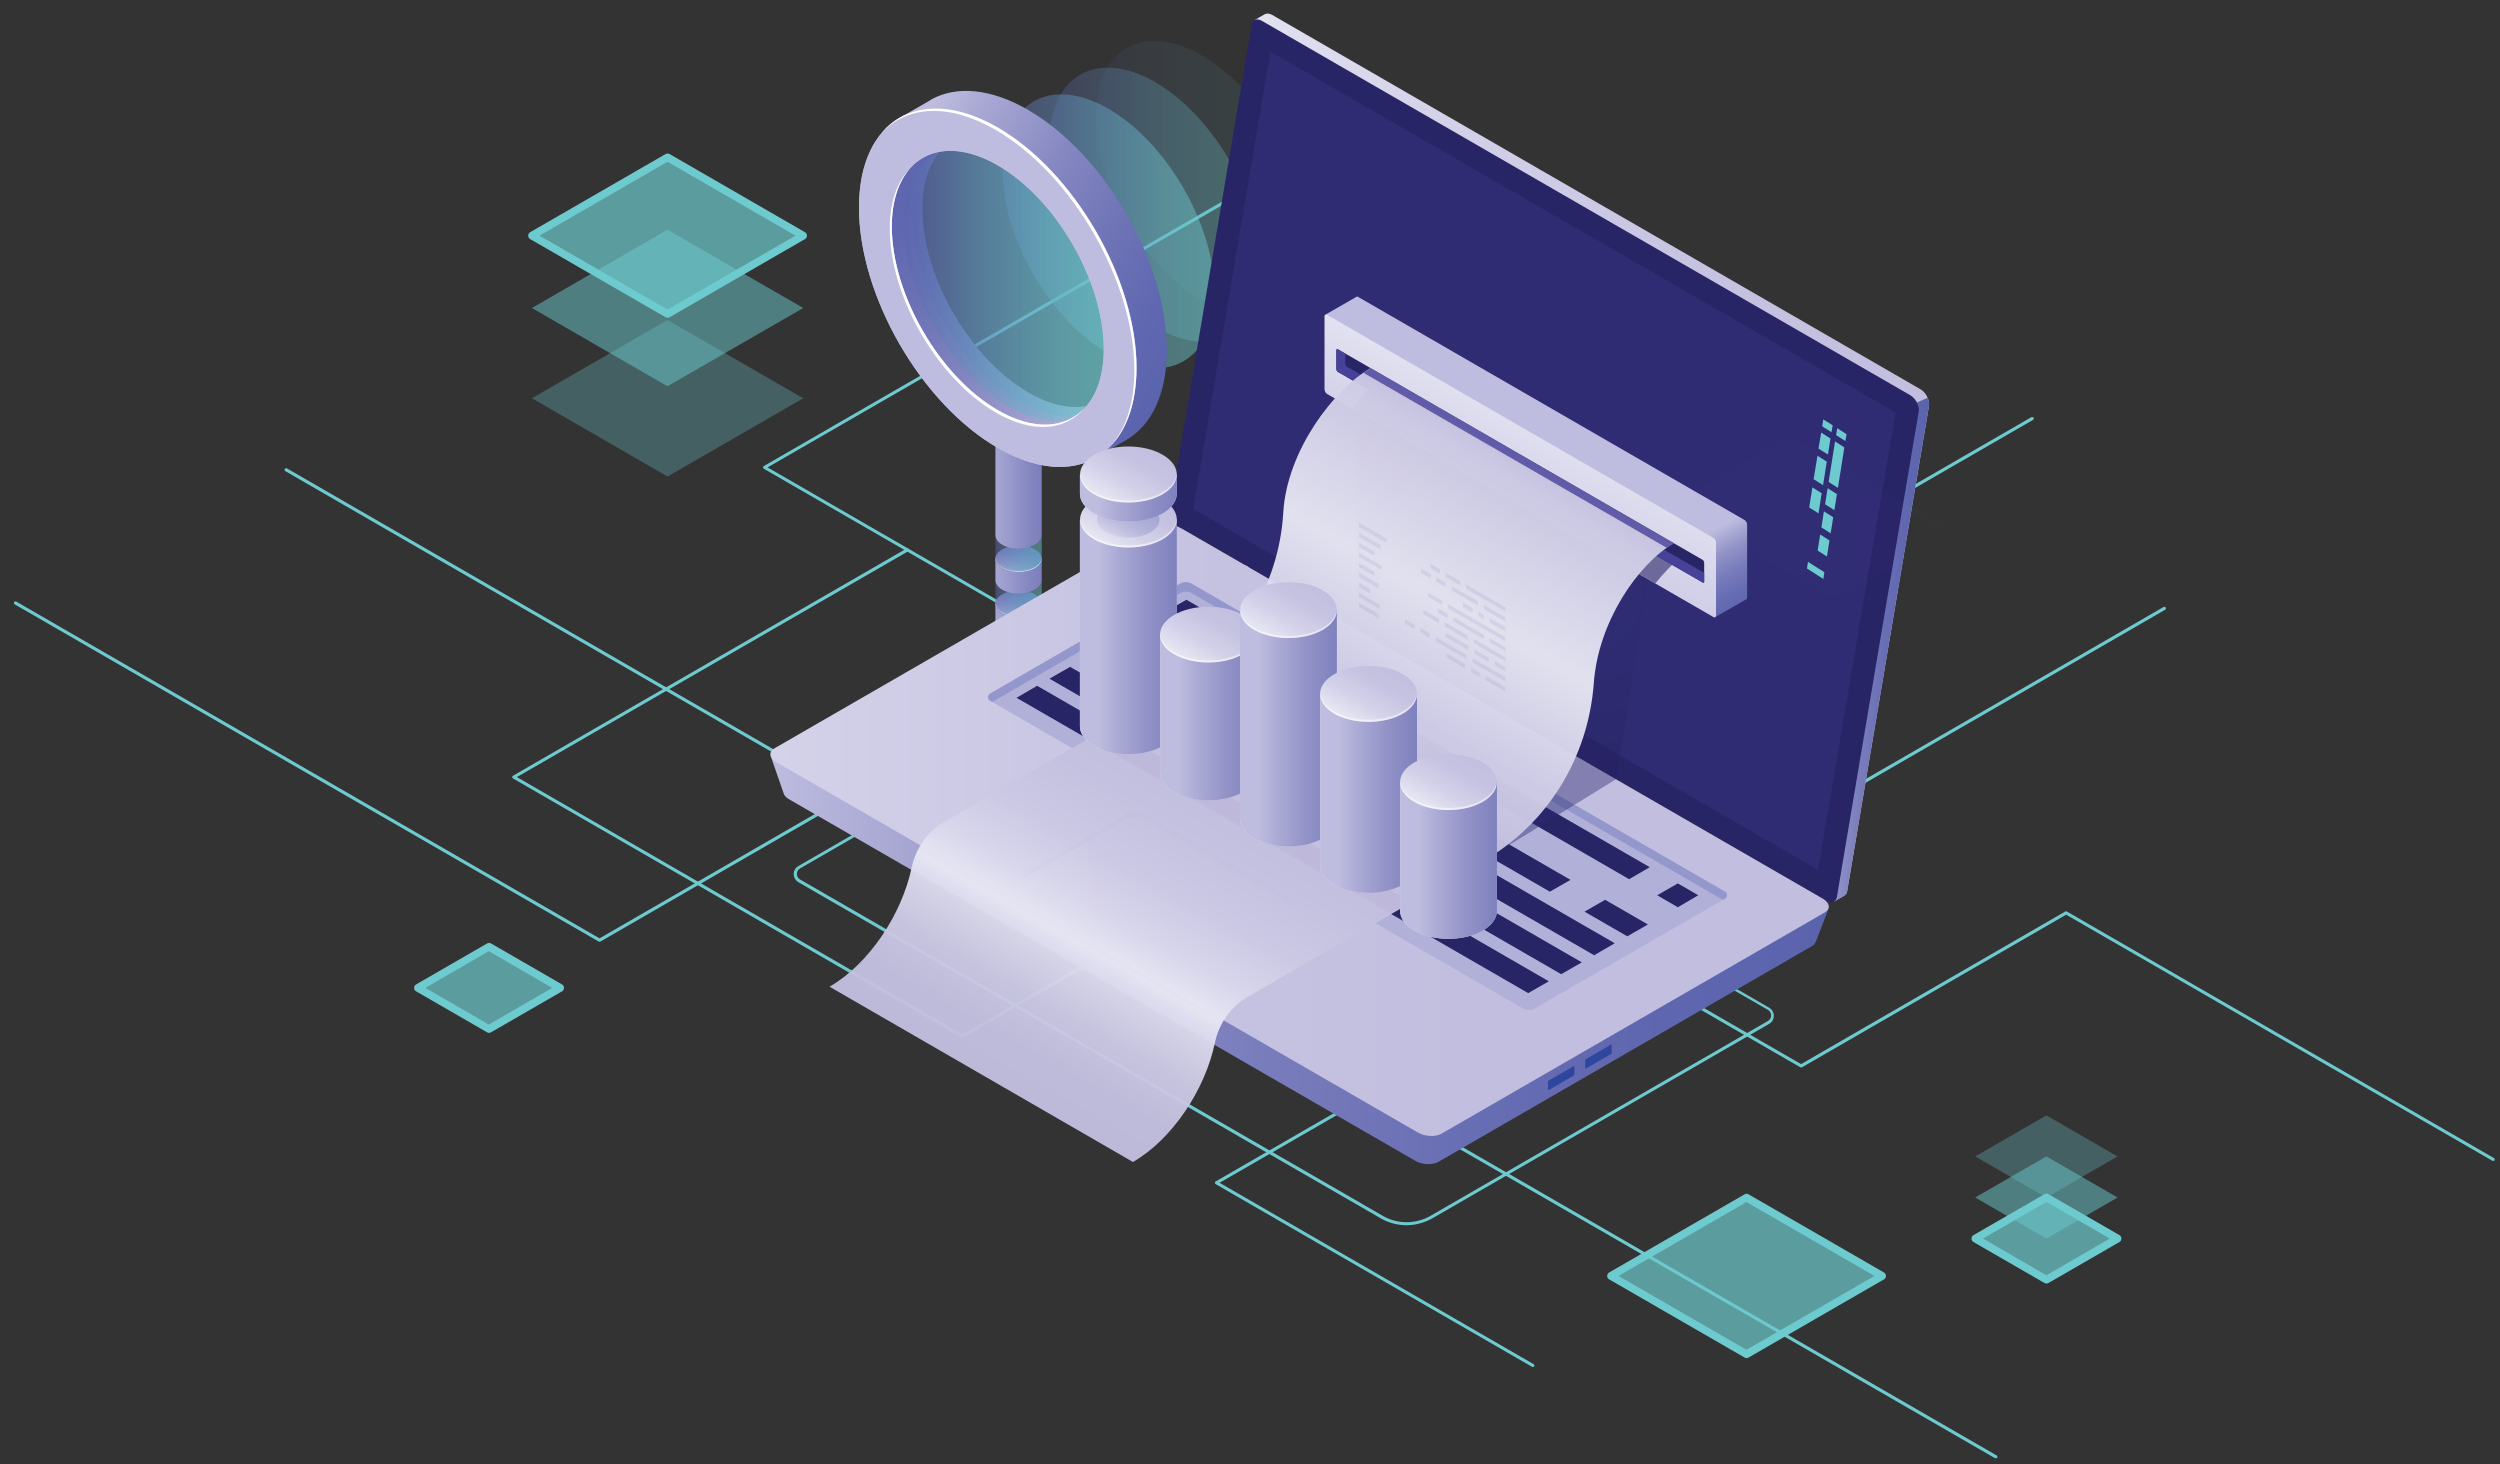 <svg width="169" height="99" viewBox="0 0 169 99" fill="none" xmlns="http://www.w3.org/2000/svg">
<rect x="0" y="0" width="169" height="99" fill="#333333" stroke="none"/>
<path d="M40.529 63.661C40.506 63.661 40.494 63.661 40.471 63.65L0.99 40.852C0.945 40.818 0.922 40.761 0.956 40.704C0.99 40.658 1.047 40.635 1.105 40.67L40.529 63.433L90.683 34.476C90.717 34.453 90.751 34.453 90.785 34.476L124.21 53.765L146.253 41.035C146.299 41.001 146.367 41.024 146.402 41.07C146.436 41.115 146.413 41.184 146.367 41.218L124.267 53.982C124.233 54.005 124.199 54.005 124.164 53.982L90.74 34.693L40.586 63.65C40.563 63.661 40.54 63.661 40.529 63.661Z" fill="#6DCACE"/>
<path d="M168.547 78.482C168.524 78.482 168.513 78.482 168.49 78.471L139.671 61.833L121.81 72.152C121.776 72.175 121.741 72.175 121.707 72.152L51.635 31.688C51.601 31.665 51.578 31.631 51.578 31.596C51.578 31.562 51.601 31.528 51.635 31.505L87.471 10.822C87.517 10.799 87.585 10.81 87.62 10.856C87.654 10.902 87.631 10.97 87.585 11.005L51.887 31.596L121.753 71.935L139.614 61.616C139.648 61.593 139.682 61.593 139.716 61.616L168.593 78.288C168.639 78.322 168.662 78.379 168.627 78.437C168.616 78.471 168.582 78.482 168.547 78.482Z" fill="#6DCACE"/>
<path d="M103.629 92.412C103.606 92.412 103.595 92.412 103.572 92.401L82.18 80.048C82.146 80.025 82.123 79.991 82.123 79.957C82.123 79.922 82.146 79.888 82.18 79.865L108.783 64.507C108.828 64.473 108.897 64.496 108.931 64.541C108.966 64.587 108.943 64.656 108.897 64.69L82.443 79.957L103.675 92.218C103.721 92.252 103.743 92.309 103.709 92.367C103.698 92.401 103.663 92.412 103.629 92.412Z" fill="#6DCACE"/>
<path d="M134.917 98.583C134.894 98.583 134.883 98.583 134.86 98.571L19.285 31.848C19.239 31.814 19.217 31.756 19.251 31.699C19.285 31.654 19.342 31.631 19.399 31.665L134.974 98.388C135.02 98.423 135.043 98.48 135.009 98.537C134.986 98.571 134.952 98.583 134.917 98.583Z" fill="#6DCACE"/>
<path d="M65.063 70.152C65.04 70.152 65.029 70.152 65.006 70.141L34.678 52.623C34.644 52.6 34.621 52.565 34.621 52.531C34.621 52.497 34.644 52.462 34.678 52.44L61.281 37.081C61.327 37.059 61.395 37.07 61.429 37.116C61.464 37.161 61.441 37.23 61.395 37.264L34.941 52.531L65.063 69.923L137.318 28.203C137.363 28.168 137.432 28.191 137.466 28.237C137.5 28.282 137.478 28.351 137.432 28.385L65.12 70.129C65.097 70.152 65.086 70.152 65.063 70.152Z" fill="#6DCACE"/>
<path opacity="0.3" d="M45.122 32.214L35.957 26.923L45.122 21.632L54.298 26.923L45.122 32.214Z" fill="#6DCACE"/>
<path opacity="0.5" d="M45.122 26.112L35.957 20.821L45.122 15.53L54.298 20.821L45.122 26.112Z" fill="#6DCACE"/>
<path opacity="0.7" d="M45.122 21.232L35.957 15.93L45.122 10.639L54.298 15.93L45.122 21.232Z" fill="#6DCACE"/>
<path d="M45.122 21.483C45.076 21.483 45.031 21.472 44.996 21.449L35.832 16.158C35.752 16.113 35.706 16.021 35.706 15.93C35.706 15.838 35.752 15.747 35.832 15.701L44.996 10.411C45.076 10.365 45.179 10.365 45.259 10.411L54.424 15.701C54.504 15.747 54.55 15.838 54.55 15.93C54.55 16.021 54.504 16.113 54.424 16.158L45.259 21.449C45.214 21.472 45.168 21.483 45.122 21.483ZM36.472 15.93L45.122 20.924L53.773 15.93L45.122 10.936L36.472 15.93Z" fill="#6DCACE"/>
<path opacity="0.7" d="M118.063 91.544L108.898 86.253L118.063 80.951L127.228 86.253L118.063 91.544Z" fill="#6DCACE"/>
<path d="M118.062 91.806C118.017 91.806 117.971 91.795 117.937 91.772L108.772 86.481C108.692 86.436 108.646 86.344 108.646 86.253C108.646 86.161 108.692 86.07 108.772 86.024L117.937 80.734C118.017 80.688 118.12 80.688 118.2 80.734L127.364 86.024C127.444 86.07 127.49 86.161 127.49 86.253C127.49 86.344 127.444 86.436 127.364 86.481L118.2 91.772C118.154 91.795 118.108 91.806 118.062 91.806ZM109.412 86.253L118.062 91.246L126.713 86.253L118.062 81.259L109.412 86.253Z" fill="#6DCACE"/>
<path opacity="0.7" d="M138.334 86.504L133.523 83.728L138.334 80.951L143.145 83.728L138.334 86.504Z" fill="#6DCACE"/>
<path opacity="0.5" d="M138.334 83.728L133.523 80.951L138.334 78.174L143.145 80.951L138.334 83.728Z" fill="#6DCACE"/>
<path opacity="0.3" d="M138.334 80.951L133.523 78.174L138.334 75.397L143.145 78.174L138.334 80.951Z" fill="#6DCACE"/>
<path d="M138.335 86.767C138.289 86.767 138.243 86.756 138.209 86.733L133.398 83.956C133.318 83.91 133.272 83.819 133.272 83.727C133.272 83.636 133.318 83.544 133.398 83.499L138.209 80.722C138.289 80.676 138.392 80.676 138.472 80.722L143.283 83.499C143.363 83.544 143.408 83.636 143.408 83.727C143.408 83.819 143.363 83.91 143.283 83.956L138.472 86.733C138.426 86.756 138.38 86.767 138.335 86.767ZM134.05 83.727L138.335 86.207L142.62 83.727L138.335 81.248L134.05 83.727Z" fill="#6DCACE"/>
<path opacity="0.7" d="M33.054 69.558L28.243 66.781L33.054 64.004L37.865 66.781L33.054 69.558Z" fill="#6DCACE"/>
<path d="M33.054 69.82C33.009 69.82 32.963 69.809 32.929 69.786L28.118 67.009C28.038 66.964 27.992 66.872 27.992 66.781C27.992 66.689 28.038 66.598 28.118 66.552L32.929 63.776C33.009 63.73 33.112 63.73 33.192 63.776L38.002 66.552C38.082 66.598 38.128 66.689 38.128 66.781C38.128 66.872 38.082 66.964 38.002 67.009L33.192 69.786C33.146 69.809 33.1 69.82 33.054 69.82ZM28.758 66.781L33.043 69.261L37.328 66.781L33.043 64.301L28.758 66.781Z" fill="#6DCACE"/>
<path opacity="0.1" d="M74.078 7.885C74.078 3.314 77.289 1.463 81.243 3.748C85.197 6.034 88.408 11.599 88.408 16.17C88.408 20.741 85.197 22.592 81.243 20.306C77.289 18.009 74.078 12.456 74.078 7.885Z" fill="url(#paint0_linear_2_15155)"/>
<path opacity="0.3" d="M70.924 9.69C70.924 5.119 74.135 3.268 78.089 5.554C82.043 7.839 85.254 13.404 85.254 17.975C85.254 22.546 82.043 24.397 78.089 22.112C74.135 19.815 70.924 14.261 70.924 9.69Z" fill="url(#paint1_linear_2_15155)"/>
<path opacity="0.48" d="M67.77 11.496C67.77 6.925 70.981 5.074 74.935 7.359C78.889 9.645 82.1 15.21 82.1 19.781C82.1 24.352 78.889 26.203 74.935 23.917C70.981 21.632 67.77 16.067 67.77 11.496Z" fill="url(#paint2_linear_2_15155)"/>
<path d="M67.747 38.418C67.13 38.064 67.13 37.493 67.747 37.139C68.364 36.784 69.358 36.784 69.964 37.139C70.581 37.493 70.581 38.064 69.964 38.418C69.358 38.773 68.364 38.773 67.747 38.418Z" fill="url(#paint3_linear_2_15155)"/>
<path d="M67.747 38.338C68.364 38.693 69.358 38.693 69.964 38.338C70.249 38.167 70.409 37.95 70.421 37.733C70.444 37.973 70.284 38.224 69.964 38.407C69.347 38.761 68.353 38.761 67.747 38.407C67.427 38.224 67.278 37.973 67.29 37.733C67.313 37.95 67.461 38.167 67.747 38.338Z" fill="white"/>
<path d="M67.747 41.458C67.13 41.104 67.13 40.532 67.747 40.178C68.364 39.824 69.358 39.824 69.964 40.178C70.581 40.532 70.581 41.104 69.964 41.458C69.358 41.812 68.364 41.812 67.747 41.458Z" fill="url(#paint4_linear_2_15155)"/>
<path d="M67.747 44.555C67.13 44.201 67.13 43.629 67.747 43.275C68.364 42.921 69.358 42.921 69.964 43.275C70.581 43.629 70.581 44.201 69.964 44.555C69.358 44.909 68.364 44.909 67.747 44.555Z" fill="url(#paint5_linear_2_15155)"/>
<path d="M70.421 37.778V36.19C70.421 36.419 70.272 36.659 69.964 36.83C69.347 37.184 68.353 37.184 67.747 36.83C67.45 36.659 67.301 36.43 67.29 36.213V29.505H70.421V49.251C70.421 50.12 69.724 50.817 68.855 50.817C67.987 50.817 67.29 50.12 67.29 49.251V43.892C67.278 44.132 67.427 44.372 67.747 44.555C68.364 44.909 69.358 44.909 69.964 44.555C70.272 44.383 70.421 44.143 70.421 43.915V42.327C70.421 42.555 70.272 42.795 69.964 42.966C69.347 43.321 68.353 43.321 67.747 42.966C67.45 42.795 67.301 42.566 67.29 42.349V40.795C67.278 41.035 67.427 41.275 67.747 41.458C68.364 41.812 69.358 41.812 69.964 41.458C70.272 41.287 70.421 41.047 70.421 40.818V39.23C70.421 39.458 70.272 39.698 69.964 39.87C69.347 40.224 68.353 40.224 67.747 39.87C67.45 39.698 67.301 39.47 67.29 39.253V37.744C67.278 37.984 67.427 38.224 67.747 38.407C68.364 38.761 69.358 38.761 69.964 38.407C70.272 38.236 70.421 38.007 70.421 37.778Z" fill="url(#paint6_linear_2_15155)"/>
<path d="M67.747 41.378C68.364 41.732 69.358 41.732 69.964 41.378C70.249 41.207 70.409 40.99 70.421 40.773C70.444 41.012 70.284 41.264 69.964 41.447C69.347 41.801 68.353 41.801 67.747 41.447C67.427 41.264 67.278 41.012 67.29 40.773C67.313 41.001 67.461 41.218 67.747 41.378Z" fill="white"/>
<path d="M67.747 44.486C68.364 44.84 69.358 44.84 69.964 44.486C70.249 44.315 70.409 44.098 70.421 43.881C70.444 44.121 70.284 44.372 69.964 44.555C69.347 44.909 68.353 44.909 67.747 44.555C67.427 44.372 67.278 44.121 67.29 43.881C67.313 44.098 67.461 44.315 67.747 44.486Z" fill="white"/>
<path opacity="0.48" d="M67.747 36.83C68.364 37.184 69.358 37.184 69.964 36.83C70.272 36.659 70.421 36.419 70.421 36.19V37.779C70.421 38.007 70.272 38.236 69.964 38.419C69.347 38.773 68.353 38.773 67.747 38.419C67.427 38.236 67.278 37.996 67.29 37.756V36.213C67.301 36.43 67.45 36.659 67.747 36.83Z" fill="url(#paint7_linear_2_15155)"/>
<path opacity="0.48" d="M67.747 39.881C68.364 40.235 69.358 40.235 69.964 39.881C70.272 39.71 70.421 39.47 70.421 39.241V40.83C70.421 41.058 70.272 41.287 69.964 41.469C69.347 41.824 68.353 41.824 67.747 41.469C67.427 41.287 67.278 41.047 67.29 40.807V39.264C67.301 39.481 67.45 39.698 67.747 39.881Z" fill="url(#paint8_linear_2_15155)"/>
<path opacity="0.48" d="M67.747 42.978C68.364 43.332 69.358 43.332 69.964 42.978C70.272 42.806 70.421 42.566 70.421 42.338V43.926C70.421 44.155 70.272 44.383 69.964 44.566C69.347 44.92 68.353 44.92 67.747 44.566C67.427 44.383 67.278 44.143 67.29 43.903V42.361C67.301 42.578 67.45 42.806 67.747 42.978Z" fill="url(#paint9_linear_2_15155)"/>
<path d="M74.523 27.071C74.592 27.026 74.672 26.991 74.74 26.945L75.506 22.603L74.546 16.844L71.872 13.93L69.118 11.256L64.73 9.439L64.616 9.393C64.41 9.496 64.216 9.622 64.033 9.77C62.936 9.633 61.839 9.496 60.742 9.359C60.925 8.902 61.142 8.491 61.405 8.136L60.879 7.931L62.845 6.799C62.868 6.788 62.891 6.776 62.913 6.754L62.982 6.708C64.673 5.794 66.97 5.965 69.495 7.428C74.672 10.422 78.877 17.689 78.877 23.677C78.877 26.648 77.837 28.74 76.169 29.722L76.157 29.734C76.135 29.745 76.123 29.757 76.1 29.768L74.021 30.956L74.124 30.351C73.861 30.374 73.598 30.374 73.324 30.351C73.906 29.345 74.695 28.214 74.523 27.071Z" fill="url(#paint10_linear_2_15155)"/>
<path d="M60.136 13.084C60.136 13.004 60.136 12.924 60.136 12.844C60.136 11.485 60.353 10.319 60.753 9.348C61.85 9.485 62.947 9.622 64.044 9.759C62.993 10.593 62.353 12.079 62.353 14.113C62.353 18.684 65.564 24.249 69.518 26.534C71.472 27.666 73.243 27.78 74.535 27.06C74.706 28.203 73.918 29.334 73.346 30.351C72.478 30.294 71.541 30.054 70.546 29.608L70.855 29.951C70.855 29.951 66.958 28.602 66.878 28.511C66.798 28.42 62.25 23.837 62.25 23.837L59.279 17.438L60.136 13.084Z" fill="url(#paint11_linear_2_15155)"/>
<path opacity="0.5" d="M61.062 15.073C61.062 10.502 64.274 8.651 68.227 10.936C72.181 13.222 75.392 18.787 75.392 23.357C75.392 27.928 72.181 29.779 68.227 27.494C64.274 25.197 61.062 19.644 61.062 15.073Z" fill="url(#paint12_linear_2_15155)"/>
<path opacity="0.48" d="M61.691 14.73C61.691 10.159 64.901 8.308 68.855 10.593C72.809 12.879 76.02 18.444 76.02 23.015C76.02 27.585 72.809 29.437 68.855 27.151C64.901 24.866 61.691 19.301 61.691 14.73Z" fill="url(#paint13_linear_2_15155)"/>
<path d="M58.068 14.033C58.068 20.009 62.274 27.288 67.45 30.282C72.627 33.276 76.832 30.854 76.832 24.866C76.832 18.878 72.627 11.61 67.45 8.616C62.274 5.622 58.068 8.056 58.068 14.033ZM60.285 15.313C60.285 10.742 63.496 8.89 67.45 11.176C71.404 13.461 74.615 19.026 74.615 23.597C74.615 28.168 71.404 30.019 67.45 27.734C63.496 25.437 60.285 19.884 60.285 15.313Z" fill="#BEBDDF"/>
<path d="M58.068 14.033C58.068 20.009 62.274 27.288 67.45 30.282C72.627 33.276 76.832 30.854 76.832 24.866C76.832 18.878 72.627 11.61 67.45 8.616C62.274 5.622 58.068 8.056 58.068 14.033ZM60.285 15.313C60.285 10.742 63.496 8.89 67.45 11.176C71.404 13.461 74.615 19.026 74.615 23.597C74.615 28.168 71.404 30.019 67.45 27.734C63.496 25.437 60.285 19.884 60.285 15.313Z" fill="#BEBDDF"/>
<path d="M76.682 25.026C76.682 19.038 72.477 11.77 67.301 8.776C64.112 6.936 61.301 7.154 59.599 8.982C61.278 7.005 64.158 6.731 67.438 8.616C72.614 11.61 76.82 18.878 76.82 24.866C76.82 27.163 76.202 28.934 75.14 30.077C76.122 28.934 76.682 27.22 76.682 25.026Z" fill="white"/>
<path d="M67.312 27.883C63.358 25.597 60.148 20.032 60.148 15.461C60.148 13.69 60.627 12.33 61.45 11.462C60.719 12.342 60.285 13.644 60.285 15.301C60.285 19.872 63.496 25.437 67.45 27.723C69.872 29.128 72.02 28.968 73.312 27.585C72.032 29.117 69.826 29.345 67.312 27.883Z" fill="white"/>
<path d="M95.079 82.825C94.485 82.825 93.891 82.676 93.353 82.368L53.975 59.639C53.781 59.525 53.655 59.319 53.655 59.09C53.655 58.862 53.77 58.656 53.975 58.542L78.441 44.418C78.475 44.395 78.51 44.395 78.544 44.418L119.59 68.118C119.785 68.232 119.91 68.438 119.91 68.666C119.91 68.895 119.796 69.101 119.59 69.215L96.793 82.379C96.267 82.665 95.673 82.825 95.079 82.825ZM78.498 44.612L54.09 58.702C53.952 58.782 53.872 58.919 53.872 59.079C53.872 59.239 53.952 59.376 54.09 59.456L93.468 82.185C94.462 82.768 95.707 82.768 96.713 82.185L119.51 69.021C119.648 68.941 119.728 68.803 119.728 68.644C119.728 68.484 119.648 68.346 119.51 68.266L78.498 44.612Z" fill="#6DCACE"/>
<path d="M79.779 34.076L85.264 1.531L84.819 1.348L85.481 0.971C85.607 0.891 85.79 0.891 85.996 1.006L129.83 26.317C130.196 26.523 130.459 27.06 130.402 27.425L124.871 60.233C124.837 60.404 124.757 60.519 124.642 60.564L123.991 60.941L123.877 60.336L123.911 60.347L80.339 35.184C79.985 34.99 79.711 34.453 79.779 34.076Z" fill="url(#paint14_linear_2_15155)"/>
<path d="M129.59 27.208L130.31 26.888C130.39 27.071 130.435 27.265 130.401 27.425L124.87 60.233C124.836 60.404 124.756 60.519 124.642 60.564L123.991 60.941L123.876 60.336L123.911 60.347L121.705 59.079L129.59 27.208Z" fill="url(#paint15_linear_2_15155)"/>
<path d="M79.653 35.584L123.488 60.896C123.831 61.09 124.117 60.976 124.174 60.633L129.704 27.825C129.773 27.448 129.499 26.923 129.133 26.717L85.298 1.406C84.955 1.211 84.67 1.326 84.613 1.669L79.082 34.476C79.025 34.842 79.299 35.379 79.653 35.584Z" fill="#282567"/>
<g opacity="0.51">
<path opacity="0.51" d="M85.881 3.497L128.139 27.894L122.894 58.793L80.67 34.407L85.881 3.497Z" fill="#47419A"/>
</g>
<path d="M52.102 51.114L54.49 52.359L78.476 38.51C78.876 38.281 79.573 38.304 80.041 38.578L121.419 62.472C121.819 62.255 123.625 61.387 123.625 61.387L122.745 63.672C122.71 63.775 122.63 63.867 122.505 63.947L97.239 78.539C96.839 78.768 96.142 78.745 95.674 78.471L53.336 54.028C53.141 53.913 53.027 53.788 52.981 53.651L52.102 51.114Z" fill="url(#paint16_linear_2_15155)"/>
<path d="M52.466 51.514L95.856 76.562C96.335 76.837 97.044 76.871 97.455 76.631L123.35 61.684C123.761 61.444 123.704 61.033 123.235 60.758L79.846 35.71C79.366 35.436 78.658 35.401 78.246 35.641L52.352 50.588C51.941 50.817 51.998 51.24 52.466 51.514Z" fill="url(#paint17_linear_2_15155)"/>
<path d="M108.951 71.146V70.666C108.951 70.62 108.928 70.597 108.894 70.62L107.214 71.592C107.18 71.615 107.157 71.66 107.157 71.706V72.186C107.157 72.231 107.18 72.254 107.214 72.231L108.894 71.26C108.928 71.249 108.951 71.192 108.951 71.146Z" fill="#2E469D"/>
<path d="M106.437 72.597V72.117C106.437 72.072 106.414 72.049 106.38 72.072L104.7 73.043C104.665 73.066 104.643 73.111 104.643 73.157V73.637C104.643 73.683 104.665 73.706 104.7 73.683L106.38 72.711C106.414 72.689 106.437 72.643 106.437 72.597Z" fill="#2E469D"/>
<path d="M116.608 60.279L80.544 39.458C80.304 39.321 80.007 39.321 79.766 39.458L66.922 46.886C66.739 46.989 66.739 47.263 66.922 47.366L102.964 68.175C103.204 68.312 103.501 68.312 103.741 68.175L116.596 60.758C116.791 60.656 116.791 60.393 116.608 60.279Z" fill="#B0B0D8"/>
<path d="M116.608 60.758L116.482 60.838L80.555 40.098C80.315 39.961 80.018 39.961 79.778 40.098L67.071 47.457L66.934 47.366C66.751 47.263 66.751 46.989 66.934 46.886L79.778 39.458C80.018 39.321 80.315 39.321 80.555 39.458L116.62 60.279C116.791 60.393 116.791 60.656 116.608 60.758Z" fill="#9397CB"/>
<path d="M78.807 41.344L110.129 59.433L111.523 58.622L80.201 40.544L78.807 41.344Z" fill="#282567"/>
<path d="M75.391 43.309L104.77 60.278L106.164 59.478L76.785 42.509L75.391 43.309Z" fill="#282567"/>
<path d="M73.162 44.6L107.764 64.575L109.158 63.764L74.556 43.789L73.162 44.6Z" fill="#282567"/>
<path d="M70.945 45.88L105.536 65.855L106.93 65.055L72.339 45.08L70.945 45.88Z" fill="#282567"/>
<path d="M68.717 47.171L103.307 67.135L104.701 66.335L70.111 46.36L68.717 47.171Z" fill="#282567"/>
<path d="M112.026 60.519L113.42 61.33L114.803 60.519L113.42 59.719L112.026 60.519Z" fill="#282567"/>
<path d="M107.113 61.627L110.004 63.295L111.398 62.495L108.507 60.827L107.113 61.627Z" fill="#282567"/>
<path d="M79.16 65.318L69.435 59.707C69.058 59.49 69.058 59.136 69.435 58.907L76.086 55.068C76.463 54.85 77.08 54.85 77.457 55.068L87.182 60.678C87.559 60.895 87.559 61.25 87.182 61.478L80.531 65.318C80.154 65.535 79.537 65.535 79.16 65.318Z" fill="url(#paint18_linear_2_15155)"/>
<path d="M87.182 61.01L77.458 55.399C77.081 55.182 76.463 55.182 76.086 55.399L69.436 59.239C69.321 59.307 69.241 59.387 69.196 59.479C69.093 59.284 69.173 59.067 69.436 58.919L76.086 55.079C76.463 54.862 77.081 54.862 77.458 55.079L87.182 60.69C87.445 60.838 87.525 61.056 87.422 61.25C87.376 61.158 87.308 61.078 87.182 61.01Z" fill="#9397CB"/>
<g opacity="0.11">
<g opacity="0.11">
<path opacity="0.11" d="M79.813 35.653L123.202 60.702C123.682 60.976 124.391 61.01 124.802 60.77L150.696 45.823C151.108 45.583 151.05 45.172 150.582 44.898L107.193 19.849C106.713 19.575 106.004 19.541 105.593 19.781L79.699 34.727C79.287 34.956 79.333 35.379 79.813 35.653Z" fill="url(#paint19_linear_2_15155)"/>
<path opacity="0.11" d="M123.339 40.144L113.615 34.533C113.238 34.316 113.238 33.962 113.615 33.733L120.266 29.894C120.643 29.677 121.26 29.677 121.637 29.894L131.361 35.505C131.738 35.722 131.738 36.076 131.361 36.304L124.711 40.144C124.334 40.361 123.717 40.361 123.339 40.144Z" fill="url(#paint20_linear_2_15155)"/>
<path opacity="0.11" d="M131.361 35.836L121.636 30.225C121.259 30.008 120.642 30.008 120.265 30.225L113.614 34.065C113.5 34.133 113.42 34.213 113.374 34.304C113.272 34.11 113.352 33.893 113.614 33.745L120.265 29.905C120.642 29.688 121.259 29.688 121.636 29.905L131.361 35.516C131.624 35.664 131.704 35.882 131.601 36.076C131.555 35.984 131.475 35.904 131.361 35.836Z" fill="#9397CB"/>
<g opacity="0.11">
<path opacity="0.11" d="M135.634 48.909L99.57 28.088C99.33 27.951 99.033 27.951 98.793 28.088L85.949 35.516C85.766 35.619 85.766 35.893 85.949 35.996L121.99 56.805C122.23 56.942 122.527 56.942 122.767 56.805L135.623 49.389C135.817 49.286 135.817 49.023 135.634 48.909Z" fill="#B0B0D8"/>
<path opacity="0.11" d="M135.634 49.389L135.508 49.469L99.581 28.728C99.341 28.591 99.044 28.591 98.804 28.728L86.097 36.087L85.971 36.007C85.788 35.904 85.788 35.63 85.971 35.527L98.815 28.1C99.055 27.962 99.352 27.962 99.592 28.1L135.657 48.92C135.817 49.023 135.817 49.286 135.634 49.389Z" fill="#9397CB"/>
<g opacity="0.11">
<path opacity="0.11" d="M89.32 35.013L120.733 53.16L119.488 53.868L88.074 35.733L89.32 35.013Z" fill="#282567"/>
<path opacity="0.11" d="M92.623 33.105L122.482 50.348L121.236 51.068L91.377 33.825L92.623 33.105Z" fill="#282567"/>
<path opacity="0.11" d="M124.711 51.628L127.499 53.239L126.265 53.959L123.476 52.348L124.711 51.628Z" fill="#282567"/>
<path opacity="0.11" d="M122.252 54.028L124.195 55.159L122.949 55.868L121.007 54.748L122.252 54.028Z" fill="#282567"/>
<path opacity="0.11" d="M94.703 31.905L129.578 52.051L128.333 52.76L93.457 32.625L94.703 31.905Z" fill="#282567"/>
<path opacity="0.11" d="M96.771 30.716L131.647 50.851L130.413 51.571L95.525 31.425L96.771 30.716Z" fill="#282567"/>
<path opacity="0.11" d="M98.85 29.517L133.726 49.651L132.48 50.371L97.604 30.236L98.85 29.517Z" fill="#282567"/>
</g>
</g>
</g>
</g>
<path opacity="0.42" d="M99.903 58.428L109.25 52.668L88.235 40.544L78.317 47.206L99.903 58.428Z" fill="url(#paint21_radial_2_15155)"/>
<path opacity="0.42" d="M109.251 52.668L111.399 39.15L91.676 27.837V42.498L109.251 52.668Z" fill="url(#paint22_radial_2_15155)"/>
<path d="M89.606 21.266L91.697 20.066C91.719 20.043 91.765 20.043 91.799 20.066L117.945 35.162C118.025 35.207 118.105 35.344 118.105 35.459V40.395C118.105 40.452 118.094 40.487 118.059 40.51C118.059 40.51 118.059 40.51 118.048 40.51L115.945 41.721L115.934 39.333L91.811 25.403C91.731 25.357 91.651 25.22 91.651 25.106V23.414L89.606 21.266Z" fill="url(#paint23_linear_2_15155)"/>
<path d="M89.697 26.625L115.843 41.721C115.923 41.767 116.003 41.721 116.003 41.607V36.67C116.003 36.556 115.934 36.419 115.843 36.373L89.697 21.277C89.617 21.232 89.537 21.277 89.537 21.392V26.328C89.549 26.443 89.617 26.568 89.697 26.625Z" fill="url(#paint24_linear_2_15155)"/>
<path opacity="0.6" d="M93.308 25.62L113.671 37.596C113.043 38.133 112.449 38.761 111.9 39.435L91.377 27.597C91.971 26.854 92.623 26.191 93.308 25.62Z" fill="#282567"/>
<path d="M90.44 25.14L115.1 39.378C115.157 39.413 115.203 39.378 115.203 39.298V38.053C115.203 37.973 115.157 37.881 115.1 37.847L90.44 23.609C90.383 23.574 90.337 23.609 90.337 23.689V24.934C90.337 25.014 90.383 25.106 90.44 25.14Z" fill="#282567"/>
<path d="M90.44 23.62L90.943 23.906V24.58C90.943 24.66 90.988 24.751 91.045 24.786L115.203 38.727V39.298C115.203 39.378 115.157 39.413 115.1 39.378L90.44 25.14C90.383 25.106 90.337 25.014 90.337 24.934V23.689C90.337 23.62 90.383 23.586 90.44 23.62Z" fill="#47419A"/>
<path opacity="0.96" d="M76.59 78.551L56.078 66.701C58.729 65.169 60.958 61.833 61.632 58.633C61.906 57.342 62.706 56.211 63.849 55.548L79.344 46.6C83.663 44.109 86.463 39.618 86.749 34.647C87 30.442 90.177 26.317 92.634 24.888L113.146 36.727C110.712 38.133 108.038 42.052 107.741 46.177C107.375 51.148 104.667 55.662 100.347 58.153L84.349 67.386C83.206 68.049 82.406 69.169 82.132 70.472C81.469 73.671 79.241 77.019 76.59 78.551Z" fill="url(#paint25_linear_2_15155)"/>
<g opacity="0.32">
<path opacity="0.32" d="M99.112 39.801L101.763 41.344V41.047L99.112 39.504V39.801Z" fill="#4E5AA8"/>
<path opacity="0.32" d="M97.74 39.013L98.7 39.572V39.275L97.74 38.727V39.013Z" fill="#4E5AA8"/>
<path opacity="0.32" d="M96.689 38.407L97.341 38.784V38.487L96.689 38.11V38.407Z" fill="#4E5AA8"/>
<path opacity="0.32" d="M100.312 41.184L101.764 42.018V41.721L100.312 40.887V41.184Z" fill="#4E5AA8"/>
<path opacity="0.32" d="M98.141 39.915L99.912 40.944V40.647L98.141 39.63V39.915Z" fill="#4E5AA8"/>
<path opacity="0.32" d="M97.078 39.31L97.73 39.687V39.389L97.078 39.013V39.31Z" fill="#4E5AA8"/>
<path opacity="0.32" d="M96.072 38.727L96.724 39.104V38.807L96.072 38.43V38.727Z" fill="#4E5AA8"/>
<path opacity="0.32" d="M100.713 42.086L101.764 42.692V42.395L100.713 41.789V42.086Z" fill="#4E5AA8"/>
<path opacity="0.32" d="M99.957 41.641L100.311 41.858V41.561L99.957 41.355V41.641Z" fill="#4E5AA8"/>
<path opacity="0.32" d="M98.894 41.035L99.546 41.412V41.115L98.894 40.738V41.035Z" fill="#4E5AA8"/>
<path opacity="0.32" d="M97.9 41.138L101.763 43.366V43.069L97.9 40.841V41.138Z" fill="#4E5AA8"/>
<path opacity="0.32" d="M96.53 40.35L97.49 40.898V40.601L96.53 40.053V40.35Z" fill="#4E5AA8"/>
<path opacity="0.32" d="M100.713 43.435L101.764 44.041V43.755L100.713 43.149V43.435Z" fill="#4E5AA8"/>
<path opacity="0.32" d="M98.255 42.018L100.312 43.206V42.909L98.255 41.721V42.018Z" fill="#4E5AA8"/>
<path opacity="0.32" d="M97.204 41.412L97.856 41.789V41.492L97.204 41.115V41.412Z" fill="#4E5AA8"/>
<path opacity="0.32" d="M99.627 43.481L101.764 44.726V44.429L99.627 43.184V43.481Z" fill="#4E5AA8"/>
<path opacity="0.32" d="M97.661 42.349L99.215 43.252V42.955L97.661 42.064V42.349Z" fill="#4E5AA8"/>
<path opacity="0.32" d="M96.21 41.515L97.261 42.121V41.824L96.21 41.218V41.515Z" fill="#4E5AA8"/>
<path opacity="0.32" d="M101.043 44.977L101.763 45.4V45.103L101.043 44.68V44.977Z" fill="#4E5AA8"/>
<path opacity="0.32" d="M99.672 44.189L100.632 44.749V44.452L99.672 43.892V44.189Z" fill="#4E5AA8"/>
<path opacity="0.32" d="M97.73 43.069L99.272 43.96V43.663L97.73 42.772V43.069Z" fill="#4E5AA8"/>
<path opacity="0.32" d="M99.546 44.795L101.763 46.075V45.777L99.546 44.498V44.795Z" fill="#4E5AA8"/>
<path opacity="0.32" d="M97.066 43.355L99.135 44.555V44.269L97.066 43.069V43.355Z" fill="#4E5AA8"/>
<path opacity="0.32" d="M96.004 42.749L96.655 43.126V42.829L96.004 42.452V42.749Z" fill="#4E5AA8"/>
<path opacity="0.32" d="M94.986 42.166L95.638 42.544V42.246L94.986 41.869V42.166Z" fill="#4E5AA8"/>
<path opacity="0.32" d="M100.438 45.983L101.763 46.749V46.452L100.438 45.686V45.983Z" fill="#4E5AA8"/>
<path opacity="0.32" d="M93.718 36.693L91.867 35.63V35.333L93.718 36.396V36.693Z" fill="#4E5AA8"/>
<path opacity="0.32" d="M93.319 37.138L91.867 36.304V36.007L93.319 36.841V37.138Z" fill="#4E5AA8"/>
<path opacity="0.32" d="M92.919 37.584L91.867 36.978V36.681L92.919 37.287V37.584Z" fill="#4E5AA8"/>
<path opacity="0.32" d="M93.398 38.533L91.867 37.653V37.356L93.398 38.236V38.533Z" fill="#4E5AA8"/>
<path opacity="0.32" d="M92.919 38.944L91.867 38.338V38.041L92.919 38.647V38.944Z" fill="#4E5AA8"/>
<path opacity="0.32" d="M93.204 39.778L91.867 39.013V38.715L93.204 39.481V39.778Z" fill="#4E5AA8"/>
<path opacity="0.32" d="M92.599 40.11L91.867 39.687V39.39L92.599 39.812V40.11Z" fill="#4E5AA8"/>
<path opacity="0.32" d="M93.273 41.172L91.867 40.361V40.064L93.273 40.875V41.172Z" fill="#4E5AA8"/>
<path opacity="0.32" d="M93.204 41.812L91.867 41.035V40.749L93.204 41.515V41.812Z" fill="#4E5AA8"/>
<path opacity="0.32" d="M99.467 45.423L100.027 45.755V45.458L99.467 45.126V45.423Z" fill="#4E5AA8"/>
<path opacity="0.32" d="M97.787 44.452L99.055 45.195V44.898L97.787 44.155V44.452Z" fill="#4E5AA8"/>
</g>
<path opacity="0.8" d="M92.657 24.888L113.169 36.727C113.009 36.819 112.838 36.921 112.678 37.036L92.166 25.197C92.326 25.094 92.486 24.991 92.657 24.888Z" fill="#47419A"/>
<path d="M73.003 35.116H79.551V49.092C79.551 49.571 79.231 50.063 78.591 50.428C77.311 51.171 75.243 51.171 73.963 50.428C73.323 50.063 73.003 49.571 73.003 49.092V35.116Z" fill="url(#paint26_linear_2_15155)"/>
<path d="M73.003 35.116H79.551V49.092C79.551 49.571 79.231 50.063 78.591 50.428C77.311 51.171 75.243 51.171 73.963 50.428C73.323 50.063 73.003 49.571 73.003 49.092V35.116Z" fill="url(#paint27_linear_2_15155)"/>
<path d="M73.963 36.453C75.243 37.196 77.311 37.196 78.591 36.453C79.871 35.71 79.871 34.522 78.591 33.779C77.311 33.036 75.243 33.036 73.963 33.779C72.695 34.522 72.695 35.722 73.963 36.453Z" fill="url(#paint28_linear_2_15155)"/>
<path opacity="0.3" d="M74.786 35.984C75.609 36.464 76.946 36.464 77.769 35.984C78.591 35.505 78.591 34.739 77.769 34.259C76.946 33.779 75.609 33.779 74.786 34.259C73.963 34.727 73.963 35.505 74.786 35.984Z" fill="url(#paint29_linear_2_15155)"/>
<path opacity="0.5" d="M73.963 36.316C75.243 37.059 77.311 37.059 78.591 36.316C79.197 35.962 79.516 35.505 79.539 35.047C79.574 35.55 79.254 36.064 78.591 36.453C77.311 37.196 75.243 37.196 73.963 36.453C73.289 36.064 72.98 35.55 73.014 35.047C73.049 35.505 73.357 35.962 73.963 36.316Z" fill="white"/>
<path d="M73.003 32.088H79.551V33.368C79.551 33.848 79.231 34.339 78.591 34.705C77.311 35.447 75.243 35.447 73.963 34.705C73.323 34.339 73.003 33.848 73.003 33.368V32.088Z" fill="url(#paint30_linear_2_15155)"/>
<path d="M73.003 32.088H79.551V33.368C79.551 33.848 79.231 34.339 78.591 34.705C77.311 35.447 75.243 35.447 73.963 34.705C73.323 34.339 73.003 33.848 73.003 33.368V32.088Z" fill="url(#paint31_linear_2_15155)"/>
<path d="M73.963 33.413C75.243 34.156 77.311 34.156 78.591 33.413C79.871 32.671 79.871 31.482 78.591 30.739C77.311 29.997 75.243 29.997 73.963 30.739C72.695 31.482 72.695 32.682 73.963 33.413Z" fill="url(#paint32_linear_2_15155)"/>
<path opacity="0.5" d="M73.963 33.276C75.243 34.019 77.311 34.019 78.591 33.276C79.196 32.922 79.516 32.465 79.539 32.008C79.573 32.511 79.254 33.025 78.591 33.413C77.311 34.156 75.243 34.156 73.963 33.413C73.288 33.025 72.98 32.511 73.014 32.008C73.049 32.476 73.357 32.922 73.963 33.276Z" fill="white"/>
<path d="M78.42 42.898H84.968V52.211C84.968 52.691 84.648 53.182 84.008 53.548C82.728 54.291 80.659 54.291 79.38 53.548C78.74 53.182 78.42 52.691 78.42 52.211V42.898Z" fill="url(#paint33_linear_2_15155)"/>
<path d="M78.42 42.898H84.968V52.211C84.968 52.691 84.648 53.182 84.008 53.548C82.728 54.291 80.659 54.291 79.38 53.548C78.74 53.182 78.42 52.691 78.42 52.211V42.898Z" fill="url(#paint34_linear_2_15155)"/>
<path d="M81.688 44.783C83.493 44.783 84.956 43.939 84.956 42.898C84.956 41.857 83.493 41.013 81.688 41.013C79.883 41.013 78.42 41.857 78.42 42.898C78.42 43.939 79.883 44.783 81.688 44.783Z" fill="url(#paint35_linear_2_15155)"/>
<path opacity="0.5" d="M79.38 44.086C80.659 44.829 82.728 44.829 84.008 44.086C84.613 43.732 84.933 43.275 84.956 42.818C84.99 43.321 84.671 43.835 84.008 44.223C82.728 44.966 80.659 44.966 79.38 44.223C78.706 43.835 78.397 43.321 78.431 42.818C78.454 43.286 78.774 43.743 79.38 44.086Z" fill="white"/>
<path d="M83.824 41.241H90.372V55.331C90.372 55.811 90.052 56.302 89.412 56.668C88.132 57.41 86.064 57.41 84.784 56.668C84.144 56.302 83.824 55.811 83.824 55.331V41.241Z" fill="url(#paint36_linear_2_15155)"/>
<path d="M83.824 41.241H90.372V55.331C90.372 55.811 90.052 56.302 89.412 56.668C88.132 57.41 86.064 57.41 84.784 56.668C84.144 56.302 83.824 55.811 83.824 55.331V41.241Z" fill="url(#paint37_linear_2_15155)"/>
<path d="M87.103 43.127C88.908 43.127 90.371 42.282 90.371 41.241C90.371 40.2 88.908 39.355 87.103 39.355C85.298 39.355 83.835 40.2 83.835 41.241C83.835 42.282 85.298 43.127 87.103 43.127Z" fill="url(#paint38_linear_2_15155)"/>
<path opacity="0.5" d="M84.785 42.441C86.065 43.184 88.133 43.184 89.413 42.441C90.019 42.087 90.339 41.63 90.362 41.172C90.396 41.675 90.076 42.189 89.413 42.578C88.133 43.321 86.065 43.321 84.785 42.578C84.111 42.189 83.802 41.675 83.837 41.172C83.859 41.63 84.179 42.087 84.785 42.441Z" fill="white"/>
<path d="M89.241 46.909H95.789V58.462C95.789 58.942 95.469 59.433 94.829 59.799C93.549 60.542 91.481 60.542 90.201 59.799C89.561 59.433 89.241 58.942 89.241 58.462V46.909Z" fill="url(#paint39_linear_2_15155)"/>
<path d="M89.241 46.909H95.789V58.462C95.789 58.942 95.469 59.433 94.829 59.799C93.549 60.542 91.481 60.542 90.201 59.799C89.561 59.433 89.241 58.942 89.241 58.462V46.909Z" fill="url(#paint40_linear_2_15155)"/>
<path d="M90.201 48.246C91.481 48.989 93.549 48.989 94.829 48.246C96.109 47.503 96.109 46.315 94.829 45.572C93.549 44.829 91.481 44.829 90.201 45.572C88.921 46.303 88.921 47.503 90.201 48.246Z" fill="url(#paint41_linear_2_15155)"/>
<path opacity="0.5" d="M90.202 48.097C91.482 48.84 93.55 48.84 94.83 48.097C95.436 47.743 95.755 47.286 95.778 46.829C95.813 47.332 95.493 47.846 94.83 48.235C93.55 48.977 91.482 48.977 90.202 48.235C89.528 47.846 89.219 47.332 89.254 46.829C89.276 47.298 89.585 47.755 90.202 48.097Z" fill="white"/>
<path d="M94.647 52.874H101.194V61.57C101.194 62.05 100.874 62.541 100.234 62.907C98.955 63.65 96.886 63.65 95.606 62.907C94.966 62.541 94.647 62.05 94.647 61.57V52.874Z" fill="url(#paint42_linear_2_15155)"/>
<path d="M94.647 52.874H101.194V61.57C101.194 62.05 100.874 62.541 100.234 62.907C98.955 63.65 96.886 63.65 95.606 62.907C94.966 62.541 94.647 62.05 94.647 61.57V52.874Z" fill="url(#paint43_linear_2_15155)"/>
<path d="M97.915 54.76C99.72 54.76 101.183 53.915 101.183 52.874C101.183 51.833 99.72 50.989 97.915 50.989C96.11 50.989 94.647 51.833 94.647 52.874C94.647 53.915 96.11 54.76 97.915 54.76Z" fill="url(#paint44_linear_2_15155)"/>
<path opacity="0.5" d="M95.607 54.062C96.887 54.805 98.956 54.805 100.235 54.062C100.841 53.708 101.161 53.251 101.184 52.794C101.218 53.297 100.898 53.811 100.235 54.2C98.956 54.942 96.887 54.942 95.607 54.2C94.933 53.811 94.624 53.297 94.659 52.794C94.682 53.263 95.002 53.719 95.607 54.062Z" fill="white"/>
<path d="M124.119 29.414L124.748 29.814L124.828 29.357L124.199 28.945L124.119 29.414Z" fill="#6DCACE"/>
<path d="M123.615 32.579L124.244 32.979L124.678 30.248L124.049 29.837L123.615 32.579Z" fill="#6DCACE"/>
<path d="M123.376 34.088L124.004 34.487L124.176 33.402L123.547 33.002L123.376 34.088Z" fill="#6DCACE"/>
<path d="M123.125 35.653L123.754 36.053L123.925 34.967L123.296 34.567L123.125 35.653Z" fill="#6DCACE"/>
<path d="M122.93 30.328L123.57 30.728L123.741 29.642L123.113 29.242L122.93 30.328Z" fill="#6DCACE"/>
<path d="M122.599 32.396L123.239 32.796L123.49 31.208L122.862 30.808L122.599 32.396Z" fill="#6DCACE"/>
<path d="M122.302 34.305L122.93 34.705L123.147 33.345L122.519 32.945L122.302 34.305Z" fill="#6DCACE"/>
<path d="M122.873 37.219L123.502 37.619L123.673 36.533L123.044 36.133L122.873 37.219Z" fill="#6DCACE"/>
<path d="M123.182 28.82L123.81 29.22L123.89 28.751L123.25 28.351L123.182 28.82Z" fill="#6DCACE"/>
<path d="M122.151 38.43L123.26 39.138L123.328 38.681L122.22 37.984L122.151 38.43Z" fill="#6DCACE"/>
<defs>
<linearGradient id="paint0_linear_2_15155" x1="88.421" y1="12.019" x2="74.083" y2="12.019" gradientUnits="userSpaceOnUse">
<stop stop-color="#6DCACE"/>
<stop offset="0.132" stop-color="#6DC5CC"/>
<stop offset="0.289" stop-color="#6BBCCA"/>
<stop offset="0.457" stop-color="#67ADC6"/>
<stop offset="0.633" stop-color="#6399BF"/>
<stop offset="0.817" stop-color="#5F7FB6"/>
<stop offset="1" stop-color="#5A64AD"/>
</linearGradient>
<linearGradient id="paint1_linear_2_15155" x1="85.264" y1="13.827" x2="70.926" y2="13.827" gradientUnits="userSpaceOnUse">
<stop stop-color="#6DCACE"/>
<stop offset="0.132" stop-color="#6DC5CC"/>
<stop offset="0.289" stop-color="#6BBCCA"/>
<stop offset="0.457" stop-color="#67ADC6"/>
<stop offset="0.633" stop-color="#6399BF"/>
<stop offset="0.817" stop-color="#5F7FB6"/>
<stop offset="1" stop-color="#5A64AD"/>
</linearGradient>
<linearGradient id="paint2_linear_2_15155" x1="82.108" y1="15.636" x2="67.77" y2="15.636" gradientUnits="userSpaceOnUse">
<stop stop-color="#6DCACE"/>
<stop offset="0.132" stop-color="#6DC5CC"/>
<stop offset="0.289" stop-color="#6BBCCA"/>
<stop offset="0.457" stop-color="#67ADC6"/>
<stop offset="0.633" stop-color="#6399BF"/>
<stop offset="0.817" stop-color="#5F7FB6"/>
<stop offset="1" stop-color="#5A64AD"/>
</linearGradient>
<linearGradient id="paint3_linear_2_15155" x1="69.966" y1="37.133" x2="68.857" y2="39.054" gradientUnits="userSpaceOnUse">
<stop stop-color="#5A64AD"/>
<stop offset="0.141" stop-color="#5F67B0"/>
<stop offset="0.348" stop-color="#6E73B6"/>
<stop offset="0.595" stop-color="#8587C1"/>
<stop offset="0.87" stop-color="#A9A8D4"/>
<stop offset="1" stop-color="#BEBDDF"/>
</linearGradient>
<linearGradient id="paint4_linear_2_15155" x1="69.966" y1="40.179" x2="68.857" y2="42.101" gradientUnits="userSpaceOnUse">
<stop stop-color="#5A64AD"/>
<stop offset="0.141" stop-color="#5F67B0"/>
<stop offset="0.348" stop-color="#6E73B6"/>
<stop offset="0.595" stop-color="#8587C1"/>
<stop offset="0.87" stop-color="#A9A8D4"/>
<stop offset="1" stop-color="#BEBDDF"/>
</linearGradient>
<linearGradient id="paint5_linear_2_15155" x1="69.966" y1="43.279" x2="68.857" y2="45.201" gradientUnits="userSpaceOnUse">
<stop stop-color="#5A64AD"/>
<stop offset="0.141" stop-color="#5F67B0"/>
<stop offset="0.348" stop-color="#6E73B6"/>
<stop offset="0.595" stop-color="#8587C1"/>
<stop offset="0.87" stop-color="#A9A8D4"/>
<stop offset="1" stop-color="#BEBDDF"/>
</linearGradient>
<linearGradient id="paint6_linear_2_15155" x1="74.631" y1="40.162" x2="66.057" y2="40.162" gradientUnits="userSpaceOnUse">
<stop stop-color="#5A64AD"/>
<stop offset="0.141" stop-color="#5F67B0"/>
<stop offset="0.348" stop-color="#6E73B6"/>
<stop offset="0.595" stop-color="#8587C1"/>
<stop offset="0.87" stop-color="#A9A8D4"/>
<stop offset="1" stop-color="#BEBDDF"/>
</linearGradient>
<linearGradient id="paint7_linear_2_15155" x1="70.425" y1="37.434" x2="67.289" y2="37.434" gradientUnits="userSpaceOnUse">
<stop stop-color="#6DCACE"/>
<stop offset="0.132" stop-color="#6DC5CC"/>
<stop offset="0.289" stop-color="#6BBCCA"/>
<stop offset="0.457" stop-color="#67ADC6"/>
<stop offset="0.633" stop-color="#6399BF"/>
<stop offset="0.817" stop-color="#5F7FB6"/>
<stop offset="1" stop-color="#5A64AD"/>
</linearGradient>
<linearGradient id="paint8_linear_2_15155" x1="70.425" y1="40.48" x2="67.289" y2="40.48" gradientUnits="userSpaceOnUse">
<stop stop-color="#6DCACE"/>
<stop offset="0.132" stop-color="#6DC5CC"/>
<stop offset="0.289" stop-color="#6BBCCA"/>
<stop offset="0.457" stop-color="#67ADC6"/>
<stop offset="0.633" stop-color="#6399BF"/>
<stop offset="0.817" stop-color="#5F7FB6"/>
<stop offset="1" stop-color="#5A64AD"/>
</linearGradient>
<linearGradient id="paint9_linear_2_15155" x1="70.425" y1="43.58" x2="67.289" y2="43.58" gradientUnits="userSpaceOnUse">
<stop stop-color="#6DCACE"/>
<stop offset="0.132" stop-color="#6DC5CC"/>
<stop offset="0.289" stop-color="#6BBCCA"/>
<stop offset="0.457" stop-color="#67ADC6"/>
<stop offset="0.633" stop-color="#6399BF"/>
<stop offset="0.817" stop-color="#5F7FB6"/>
<stop offset="1" stop-color="#5A64AD"/>
</linearGradient>
<linearGradient id="paint10_linear_2_15155" x1="80.116" y1="24.031" x2="59.85" y2="12.282" gradientUnits="userSpaceOnUse">
<stop stop-color="#5A64AD"/>
<stop offset="0.141" stop-color="#5F67B0"/>
<stop offset="0.348" stop-color="#6E73B6"/>
<stop offset="0.595" stop-color="#8587C1"/>
<stop offset="0.87" stop-color="#A9A8D4"/>
<stop offset="1" stop-color="#BEBDDF"/>
</linearGradient>
<linearGradient id="paint11_linear_2_15155" x1="57.893" y1="13.613" x2="76.139" y2="26.972" gradientUnits="userSpaceOnUse">
<stop stop-color="#5A64AD"/>
<stop offset="0.141" stop-color="#5F67B0"/>
<stop offset="0.348" stop-color="#6E73B6"/>
<stop offset="0.595" stop-color="#8587C1"/>
<stop offset="0.87" stop-color="#A9A8D4"/>
<stop offset="1" stop-color="#BEBDDF"/>
</linearGradient>
<linearGradient id="paint12_linear_2_15155" x1="75.403" y1="19.211" x2="61.065" y2="19.211" gradientUnits="userSpaceOnUse">
<stop stop-color="#6DCACE"/>
<stop offset="0.132" stop-color="#6DC5CC"/>
<stop offset="0.289" stop-color="#6BBCCA"/>
<stop offset="0.457" stop-color="#67ADC6"/>
<stop offset="0.633" stop-color="#6399BF"/>
<stop offset="0.817" stop-color="#5F7FB6"/>
<stop offset="1" stop-color="#5A64AD"/>
</linearGradient>
<linearGradient id="paint13_linear_2_15155" x1="76.026" y1="18.872" x2="61.688" y2="18.872" gradientUnits="userSpaceOnUse">
<stop stop-color="#6DCACE"/>
<stop offset="0.132" stop-color="#6DC5CC"/>
<stop offset="0.289" stop-color="#6BBCCA"/>
<stop offset="0.457" stop-color="#67ADC6"/>
<stop offset="0.633" stop-color="#6399BF"/>
<stop offset="0.817" stop-color="#5F7FB6"/>
<stop offset="1" stop-color="#5A64AD"/>
</linearGradient>
<linearGradient id="paint14_linear_2_15155" x1="130.412" y1="30.93" x2="79.767" y2="30.93" gradientUnits="userSpaceOnUse">
<stop stop-color="#C2BEDF"/>
<stop offset="0.303" stop-color="#C6C3E2"/>
<stop offset="0.659" stop-color="#D4D2E9"/>
<stop offset="1" stop-color="#E8E8F4"/>
</linearGradient>
<linearGradient id="paint15_linear_2_15155" x1="130.411" y1="43.918" x2="121.715" y2="43.918" gradientUnits="userSpaceOnUse">
<stop stop-color="#5A64AD"/>
<stop offset="0.156" stop-color="#5E66AF"/>
<stop offset="0.341" stop-color="#686EB4"/>
<stop offset="0.539" stop-color="#7A7DBC"/>
<stop offset="0.748" stop-color="#9393C8"/>
<stop offset="0.963" stop-color="#B6B5DB"/>
<stop offset="1" stop-color="#BEBDDF"/>
</linearGradient>
<linearGradient id="paint16_linear_2_15155" x1="123.626" y1="58.518" x2="52.098" y2="58.518" gradientUnits="userSpaceOnUse">
<stop stop-color="#5A64AD"/>
<stop offset="0.156" stop-color="#5E66AF"/>
<stop offset="0.341" stop-color="#686EB4"/>
<stop offset="0.539" stop-color="#7A7DBC"/>
<stop offset="0.748" stop-color="#9393C8"/>
<stop offset="0.963" stop-color="#B6B5DB"/>
<stop offset="1" stop-color="#BEBDDF"/>
</linearGradient>
<linearGradient id="paint17_linear_2_15155" x1="99.591" y1="56.133" x2="28.026" y2="56.133" gradientUnits="userSpaceOnUse">
<stop stop-color="#C2BEDF"/>
<stop offset="0.303" stop-color="#C6C3E2"/>
<stop offset="0.659" stop-color="#D4D2E9"/>
<stop offset="1" stop-color="#E8E8F4"/>
</linearGradient>
<linearGradient id="paint18_linear_2_15155" x1="87.471" y1="60.195" x2="69.153" y2="60.195" gradientUnits="userSpaceOnUse">
<stop stop-color="#C2BEDF"/>
<stop offset="0.303" stop-color="#C6C3E2"/>
<stop offset="0.659" stop-color="#D4D2E9"/>
<stop offset="1" stop-color="#E8E8F4"/>
</linearGradient>
<linearGradient id="paint19_linear_2_15155" x1="126.935" y1="40.271" x2="55.37" y2="40.271" gradientUnits="userSpaceOnUse">
<stop stop-color="#C2BEDF"/>
<stop offset="0.303" stop-color="#C6C3E2"/>
<stop offset="0.659" stop-color="#D4D2E9"/>
<stop offset="1" stop-color="#E8E8F4"/>
</linearGradient>
<linearGradient id="paint20_linear_2_15155" x1="131.645" y1="35.017" x2="113.327" y2="35.017" gradientUnits="userSpaceOnUse">
<stop stop-color="#C2BEDF"/>
<stop offset="0.303" stop-color="#C6C3E2"/>
<stop offset="0.659" stop-color="#D4D2E9"/>
<stop offset="1" stop-color="#E8E8F4"/>
</linearGradient>
<radialGradient id="paint21_radial_2_15155" cx="0" cy="0" r="1" gradientUnits="userSpaceOnUse" gradientTransform="translate(102.781 49.483) rotate(180) scale(20.516)">
<stop stop-color="#2F2E7A"/>
<stop offset="1" stop-color="#211C58"/>
</radialGradient>
<radialGradient id="paint22_radial_2_15155" cx="0" cy="0" r="1" gradientUnits="userSpaceOnUse" gradientTransform="translate(107.269 40.253) rotate(180) scale(15.704)">
<stop stop-color="#2F2E7A"/>
<stop offset="1" stop-color="#211C58"/>
</radialGradient>
<linearGradient id="paint23_linear_2_15155" x1="112.921" y1="44.787" x2="99.088" y2="19.878" gradientUnits="userSpaceOnUse">
<stop stop-color="#5A64AD"/>
<stop offset="0.035" stop-color="#5E66AF"/>
<stop offset="0.076" stop-color="#686EB4"/>
<stop offset="0.121" stop-color="#7A7DBC"/>
<stop offset="0.167" stop-color="#9393C8"/>
<stop offset="0.215" stop-color="#B6B5DB"/>
<stop offset="0.224" stop-color="#BEBDDF"/>
</linearGradient>
<linearGradient id="paint24_linear_2_15155" x1="95.927" y1="44.875" x2="105.134" y2="26.875" gradientUnits="userSpaceOnUse">
<stop stop-color="#C2BEDF"/>
<stop offset="0.303" stop-color="#C6C3E2"/>
<stop offset="0.659" stop-color="#D4D2E9"/>
<stop offset="1" stop-color="#E8E8F4"/>
</linearGradient>
<linearGradient id="paint25_linear_2_15155" x1="71.04" y1="77.23" x2="100.303" y2="25.378" gradientUnits="userSpaceOnUse">
<stop stop-color="#C2BEDF"/>
<stop offset="0.079" stop-color="#C4C1E1"/>
<stop offset="0.136" stop-color="#CDCAE6"/>
<stop offset="0.185" stop-color="#DCDAEE"/>
<stop offset="0.212" stop-color="#E8E8F4"/>
<stop offset="0.254" stop-color="#D9D7EC"/>
<stop offset="0.313" stop-color="#CCC9E5"/>
<stop offset="0.386" stop-color="#C4C1E0"/>
<stop offset="0.514" stop-color="#C2BEDF"/>
<stop offset="0.627" stop-color="#D1CFE8"/>
<stop offset="0.755" stop-color="#E8E8F4"/>
<stop offset="1" stop-color="#C2BEDF"/>
</linearGradient>
<linearGradient id="paint26_linear_2_15155" x1="79.552" y1="43.051" x2="73.046" y2="43.051" gradientUnits="userSpaceOnUse">
<stop stop-color="#C2BEDF"/>
<stop offset="0.509" stop-color="#D3D1E9"/>
<stop offset="1" stop-color="#E8E8F4"/>
</linearGradient>
<linearGradient id="paint27_linear_2_15155" x1="86.843" y1="43.051" x2="74.27" y2="43.051" gradientUnits="userSpaceOnUse">
<stop stop-color="#5A64AD"/>
<stop offset="0.156" stop-color="#5E66AF"/>
<stop offset="0.341" stop-color="#686EB4"/>
<stop offset="0.539" stop-color="#7A7DBC"/>
<stop offset="0.748" stop-color="#9393C8"/>
<stop offset="0.963" stop-color="#B6B5DB"/>
<stop offset="1" stop-color="#BEBDDF"/>
</linearGradient>
<linearGradient id="paint28_linear_2_15155" x1="78.594" y1="33.783" x2="76.28" y2="37.79" gradientUnits="userSpaceOnUse">
<stop stop-color="#C2BEDF"/>
<stop offset="0.303" stop-color="#C6C3E2"/>
<stop offset="0.659" stop-color="#D4D2E9"/>
<stop offset="1" stop-color="#E8E8F4"/>
</linearGradient>
<linearGradient id="paint29_linear_2_15155" x1="77.774" y1="34.257" x2="76.281" y2="36.843" gradientUnits="userSpaceOnUse">
<stop stop-color="#5A64AD"/>
<stop offset="0.156" stop-color="#5E66AF"/>
<stop offset="0.341" stop-color="#686EB4"/>
<stop offset="0.539" stop-color="#7A7DBC"/>
<stop offset="0.748" stop-color="#9393C8"/>
<stop offset="0.963" stop-color="#B6B5DB"/>
<stop offset="1" stop-color="#BEBDDF"/>
</linearGradient>
<linearGradient id="paint30_linear_2_15155" x1="79.552" y1="33.665" x2="73.046" y2="33.665" gradientUnits="userSpaceOnUse">
<stop stop-color="#C2BEDF"/>
<stop offset="0.509" stop-color="#D3D1E9"/>
<stop offset="1" stop-color="#E8E8F4"/>
</linearGradient>
<linearGradient id="paint31_linear_2_15155" x1="86.843" y1="33.665" x2="74.27" y2="33.665" gradientUnits="userSpaceOnUse">
<stop stop-color="#5A64AD"/>
<stop offset="0.156" stop-color="#5E66AF"/>
<stop offset="0.341" stop-color="#686EB4"/>
<stop offset="0.539" stop-color="#7A7DBC"/>
<stop offset="0.748" stop-color="#9393C8"/>
<stop offset="0.963" stop-color="#B6B5DB"/>
<stop offset="1" stop-color="#BEBDDF"/>
</linearGradient>
<linearGradient id="paint32_linear_2_15155" x1="78.594" y1="30.747" x2="76.28" y2="34.754" gradientUnits="userSpaceOnUse">
<stop stop-color="#C2BEDF"/>
<stop offset="0.303" stop-color="#C6C3E2"/>
<stop offset="0.659" stop-color="#D4D2E9"/>
<stop offset="1" stop-color="#E8E8F4"/>
</linearGradient>
<linearGradient id="paint33_linear_2_15155" x1="84.962" y1="48.5" x2="78.456" y2="48.5" gradientUnits="userSpaceOnUse">
<stop stop-color="#C2BEDF"/>
<stop offset="0.509" stop-color="#D3D1E9"/>
<stop offset="1" stop-color="#E8E8F4"/>
</linearGradient>
<linearGradient id="paint34_linear_2_15155" x1="92.253" y1="48.5" x2="79.68" y2="48.5" gradientUnits="userSpaceOnUse">
<stop stop-color="#5A64AD"/>
<stop offset="0.156" stop-color="#5E66AF"/>
<stop offset="0.341" stop-color="#686EB4"/>
<stop offset="0.539" stop-color="#7A7DBC"/>
<stop offset="0.748" stop-color="#9393C8"/>
<stop offset="0.963" stop-color="#B6B5DB"/>
<stop offset="1" stop-color="#BEBDDF"/>
</linearGradient>
<linearGradient id="paint35_linear_2_15155" x1="84.004" y1="41.561" x2="81.69" y2="45.568" gradientUnits="userSpaceOnUse">
<stop stop-color="#C2BEDF"/>
<stop offset="0.303" stop-color="#C6C3E2"/>
<stop offset="0.659" stop-color="#D4D2E9"/>
<stop offset="1" stop-color="#E8E8F4"/>
</linearGradient>
<linearGradient id="paint36_linear_2_15155" x1="90.371" y1="49.234" x2="83.865" y2="49.234" gradientUnits="userSpaceOnUse">
<stop stop-color="#C2BEDF"/>
<stop offset="0.509" stop-color="#D3D1E9"/>
<stop offset="1" stop-color="#E8E8F4"/>
</linearGradient>
<linearGradient id="paint37_linear_2_15155" x1="97.662" y1="49.234" x2="85.09" y2="49.234" gradientUnits="userSpaceOnUse">
<stop stop-color="#5A64AD"/>
<stop offset="0.156" stop-color="#5E66AF"/>
<stop offset="0.341" stop-color="#686EB4"/>
<stop offset="0.539" stop-color="#7A7DBC"/>
<stop offset="0.748" stop-color="#9393C8"/>
<stop offset="0.963" stop-color="#B6B5DB"/>
<stop offset="1" stop-color="#BEBDDF"/>
</linearGradient>
<linearGradient id="paint38_linear_2_15155" x1="89.412" y1="39.909" x2="87.099" y2="43.916" gradientUnits="userSpaceOnUse">
<stop stop-color="#C2BEDF"/>
<stop offset="0.303" stop-color="#C6C3E2"/>
<stop offset="0.659" stop-color="#D4D2E9"/>
<stop offset="1" stop-color="#E8E8F4"/>
</linearGradient>
<linearGradient id="paint39_linear_2_15155" x1="95.781" y1="53.623" x2="89.275" y2="53.623" gradientUnits="userSpaceOnUse">
<stop stop-color="#C2BEDF"/>
<stop offset="0.509" stop-color="#D3D1E9"/>
<stop offset="1" stop-color="#E8E8F4"/>
</linearGradient>
<linearGradient id="paint40_linear_2_15155" x1="103.072" y1="53.623" x2="90.5" y2="53.623" gradientUnits="userSpaceOnUse">
<stop stop-color="#5A64AD"/>
<stop offset="0.156" stop-color="#5E66AF"/>
<stop offset="0.341" stop-color="#686EB4"/>
<stop offset="0.539" stop-color="#7A7DBC"/>
<stop offset="0.748" stop-color="#9393C8"/>
<stop offset="0.963" stop-color="#B6B5DB"/>
<stop offset="1" stop-color="#BEBDDF"/>
</linearGradient>
<linearGradient id="paint41_linear_2_15155" x1="94.823" y1="45.569" x2="92.51" y2="49.576" gradientUnits="userSpaceOnUse">
<stop stop-color="#C2BEDF"/>
<stop offset="0.303" stop-color="#C6C3E2"/>
<stop offset="0.659" stop-color="#D4D2E9"/>
<stop offset="1" stop-color="#E8E8F4"/>
</linearGradient>
<linearGradient id="paint42_linear_2_15155" x1="101.191" y1="58.167" x2="94.686" y2="58.167" gradientUnits="userSpaceOnUse">
<stop stop-color="#C2BEDF"/>
<stop offset="0.509" stop-color="#D3D1E9"/>
<stop offset="1" stop-color="#E8E8F4"/>
</linearGradient>
<linearGradient id="paint43_linear_2_15155" x1="108.483" y1="58.167" x2="95.91" y2="58.167" gradientUnits="userSpaceOnUse">
<stop stop-color="#5A64AD"/>
<stop offset="0.156" stop-color="#5E66AF"/>
<stop offset="0.341" stop-color="#686EB4"/>
<stop offset="0.539" stop-color="#7A7DBC"/>
<stop offset="0.748" stop-color="#9393C8"/>
<stop offset="0.963" stop-color="#B6B5DB"/>
<stop offset="1" stop-color="#BEBDDF"/>
</linearGradient>
<linearGradient id="paint44_linear_2_15155" x1="100.233" y1="51.536" x2="97.92" y2="55.543" gradientUnits="userSpaceOnUse">
<stop stop-color="#C2BEDF"/>
<stop offset="0.303" stop-color="#C6C3E2"/>
<stop offset="0.659" stop-color="#D4D2E9"/>
<stop offset="1" stop-color="#E8E8F4"/>
</linearGradient>
</defs>
</svg>
